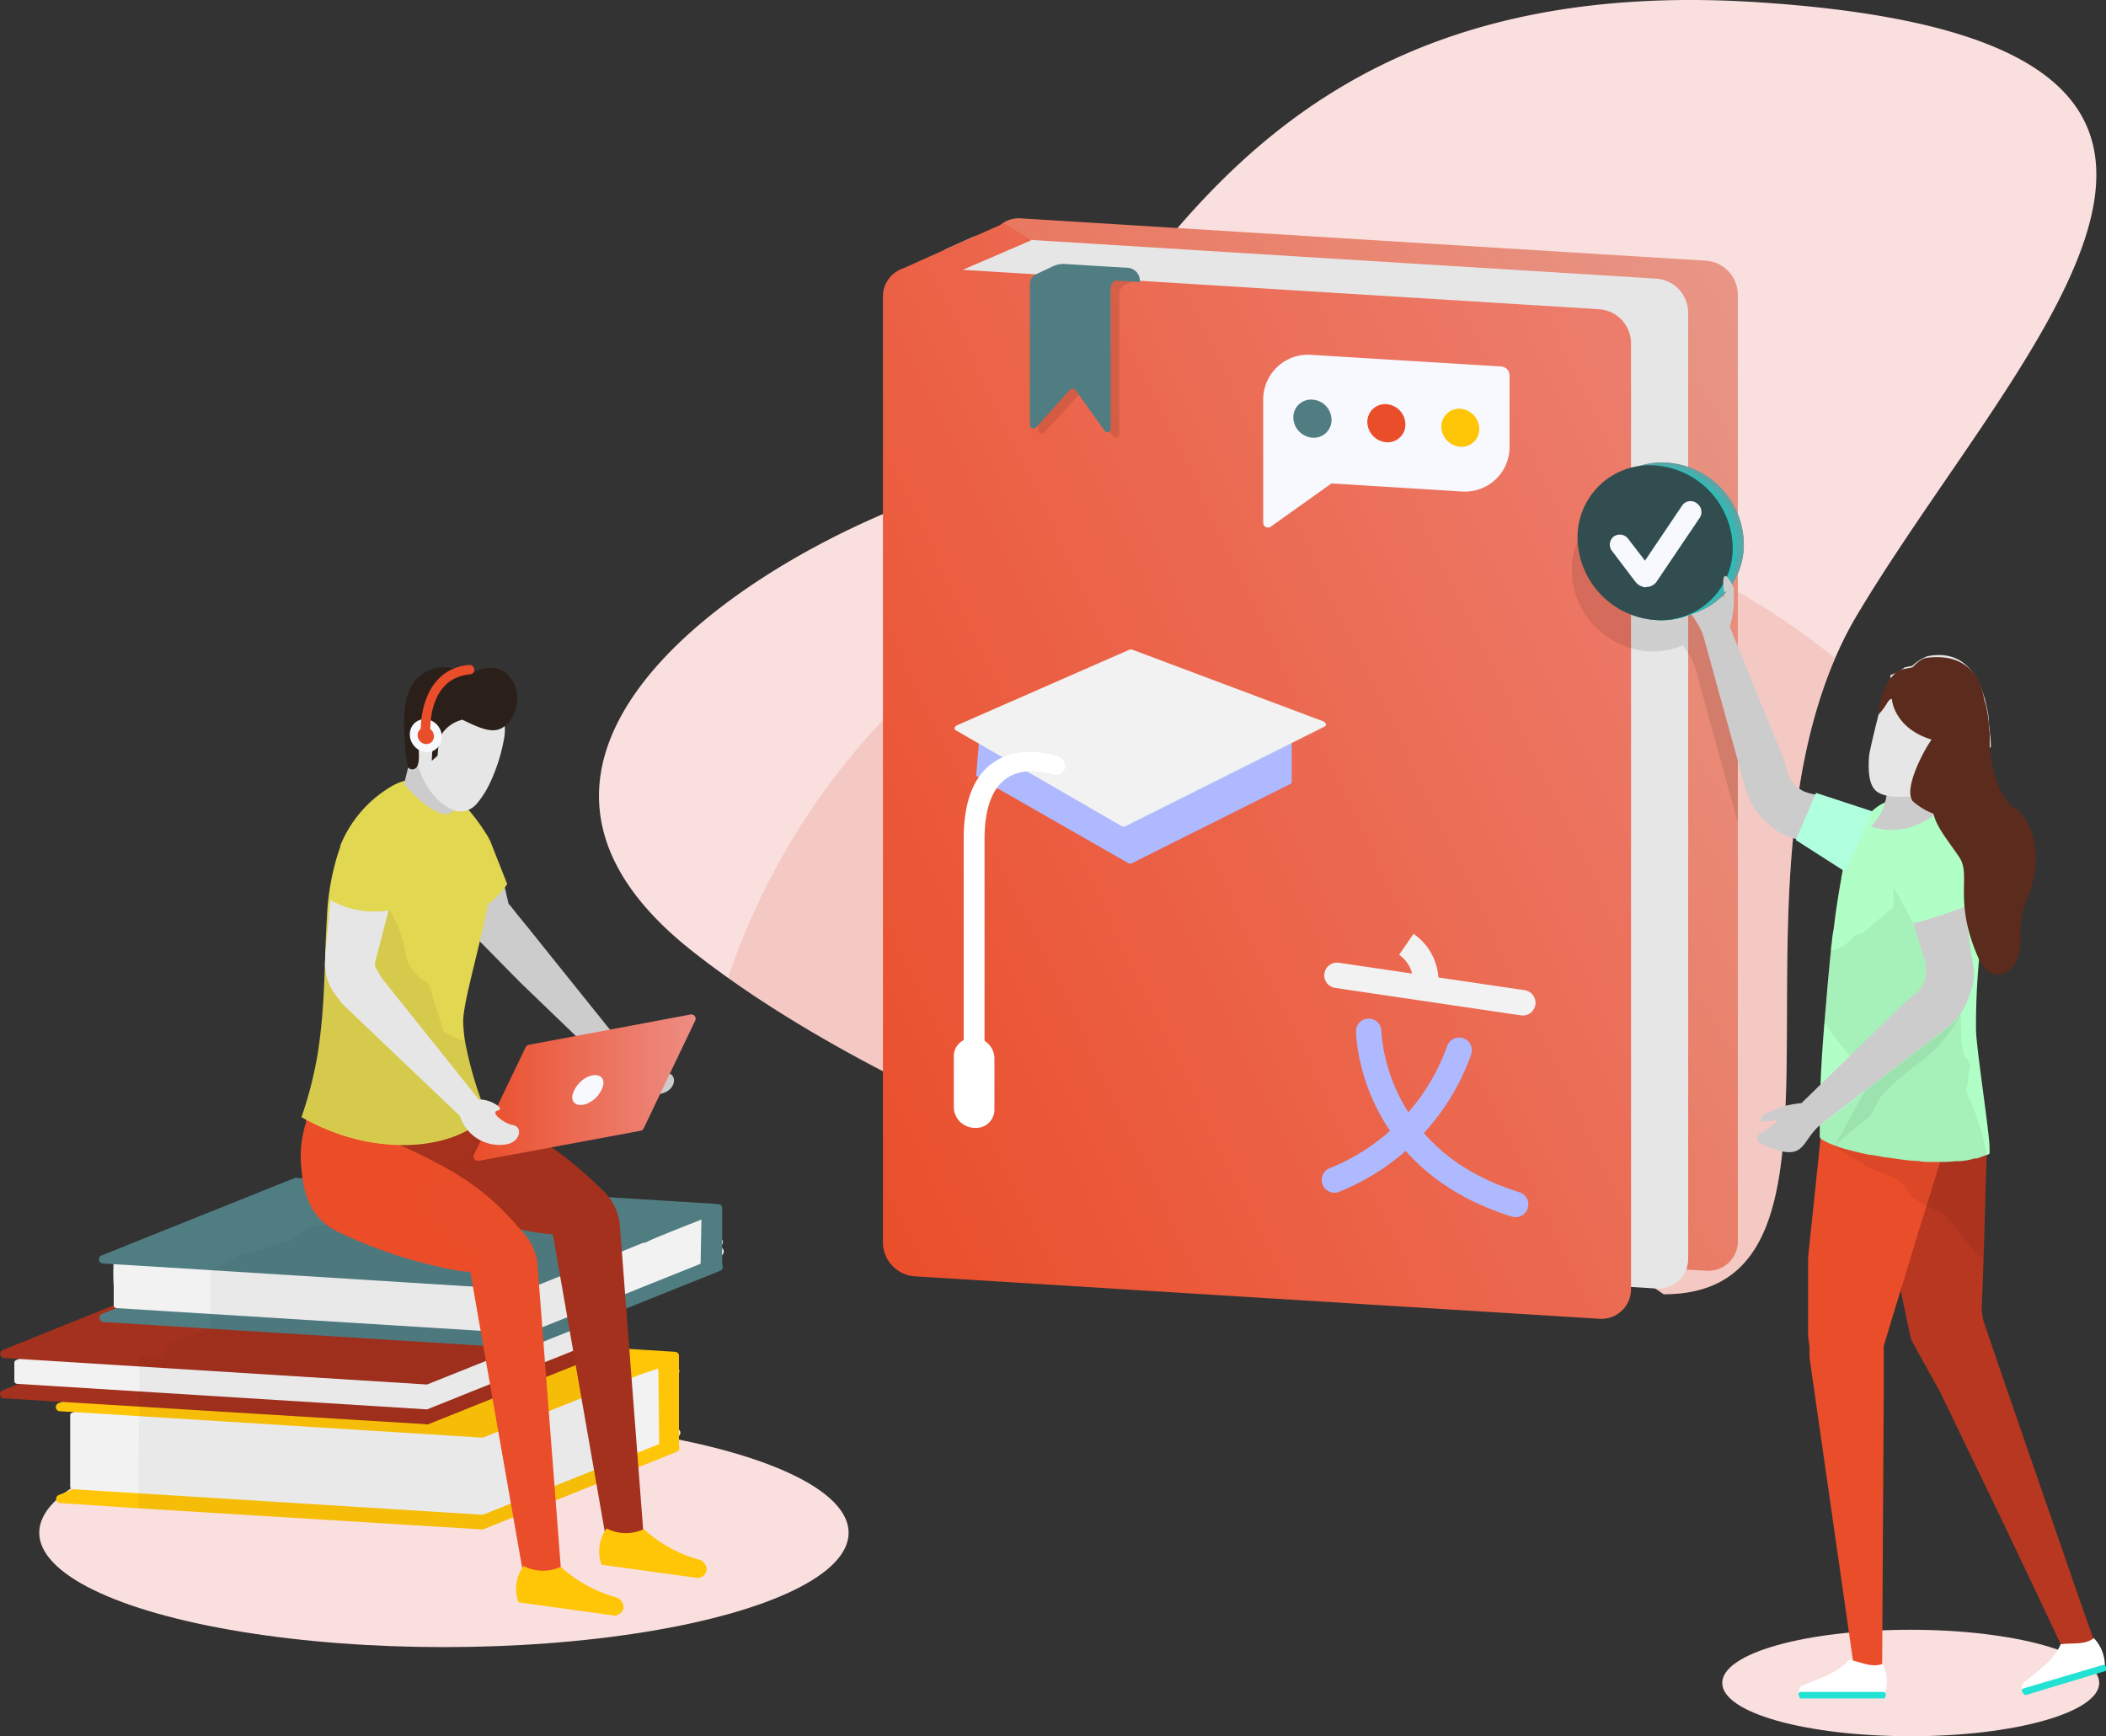 <svg height="682.249" width="827.461" xmlns="http://www.w3.org/2000/svg" xmlns:xlink="http://www.w3.org/1999/xlink"><rect width="100%" height="100%" fill="#333333" stroke="none"/><linearGradient id="b" gradientUnits="objectBoundingBox" x1="-.344" x2="1.221" y1="1.196" y2="-.094"><stop offset="0" stop-color="#ea4d29"/><stop offset="1" stop-color="#e8a195"/></linearGradient><linearGradient id="a" gradientUnits="objectBoundingBox" x1="-.057" x2="1.376" y1=".914" y2="-.1"><stop offset="0" stop-color="#ea4d29"/><stop offset="1" stop-color="#ed8d83"/></linearGradient><linearGradient id="c" gradientUnits="objectBoundingBox" x1="-357.93" x2="-356.956" y1="93.228" y2="93.228"><stop offset="0" stop-color="#6655da"/><stop offset="1" stop-color="#ad4aaa"/></linearGradient><linearGradient id="d" x1=".001" x2="1" xlink:href="#a" y1=".499" y2=".499"/><path d="M729.896 241.254a145.272 145.272 0 0 0-8.869 17.418c-44.21 103.277 15.681 249.895-67.345 249.895l-7.086-4.8-105.563-7.132S383.399 453.477 286.066 384.26a327.37 327.37 0 0 1-14.4-10.789c-95.323-75.435 18.697-152.287 93.716-178.666S458.56-14.081 690.441.869s104.054 132.582 39.455 240.385z" fill="#f9dfde"/><path d="m653.684 508.567-7.086-4.8-105.563-7.133S383.399 453.476 286.066 384.26a275.359 275.359 0 0 1 434.96-125.588c-44.209 103.369 15.68 249.895-67.342 249.895z" fill="#e8816c" opacity=".24"/><ellipse cx="174.423" cy="602.289" fill="#f9dfde" rx="159.007" ry="44.941"/><path d="M824.806 661.31c0 11.567-33.191 20.939-74.063 20.939s-74.063-9.144-74.063-20.939 33.191-20.893 74.063-20.893 74.063 9.326 74.063 20.893z" fill="#f9dfde"/><path d="M388.471 83.7v371.776a11.567 11.567 0 0 1-12.435 11.658l-7.909-.457-21.627-1.371-171.578-10.653-67.937-4.206a13.4 13.4 0 0 1-12.435-13.212V65.457a12.619 12.619 0 0 1 .823-4.572 11.338 11.338 0 0 1 11.612-7.269l269.05 16.641A13.441 13.441 0 0 1 388.471 83.7z" fill="url(#b)" transform="translate(294.335 32.198)"/><path d="M663.284 122.662v371.961a11.612 11.612 0 0 1-12.481 11.7l-269-16.916a13.716 13.716 0 0 1-12.481-13.075V104.421a11.247 11.247 0 0 1 1.825-6.309l11.612-5.212 268.044 16.6a13.4 13.4 0 0 1 12.481 13.162z" fill="#e6e6e6"/><path d="M379.291 101.044v371.732a11.612 11.612 0 0 1-12.435 11.7l-269.05-16.683a13.441 13.441 0 0 1-12.436-13.212V82.8a11.521 11.521 0 0 1 6.13-10.284l1.326-.686h.274l16.367-7.361 11.612-5.212L133.008 54l10.652 6.675-26.927 11.612 250.123 15.5a13.441 13.441 0 0 1 12.435 13.257z" fill="url(#a)" transform="translate(261.546 33.734)"/><path d="m445.073 110.593-2.88 1.28a4.115 4.115 0 0 0-2.423 3.886v54.862a1.372 1.372 0 0 1-2.515.686l-11.425-15.914a1.372 1.372 0 0 0-2.149 0l-13.35 14.63a1.417 1.417 0 0 1-2.377-1.052v-55.132a4.206 4.206 0 0 1 2.377-3.84l2.789-1.326z" opacity=".1"/><path d="M447.861 110.224v.6l-9.829-.6a3.977 3.977 0 0 0-1.692 3.337v54.863a1.28 1.28 0 0 1-2.423.686l-11.429-15.91a1.372 1.372 0 0 0-2.149 0l-13.35 14.858a1.417 1.417 0 0 1-2.332-1.234v-55.226a4.16 4.16 0 0 1 2.377-3.795l6.766-3.2a9.738 9.738 0 0 1 4.572-.869l24.733 1.509a5.075 5.075 0 0 1 4.756 4.981z" fill="#507d82"/><path d="M593.108 147.489v27.888a17.51 17.51 0 0 1-18.927 17.738l-51.021-3.155-23.956 17.053a1.874 1.874 0 0 1-2.88-1.6v-48.234a17.6 17.6 0 0 1 18.973-17.739l74.612 4.572a3.52 3.52 0 0 1 3.199 3.477z" fill="#f8f8ff"/><path d="M523.159 164.951a6.949 6.949 0 0 1-7.5 7.041 8.138 8.138 0 0 1-7.5-7.955 6.949 6.949 0 0 1 7.5-6.995 8 8 0 0 1 7.5 7.909z" fill="#507d82"/><path d="M552.19 166.78a6.949 6.949 0 0 1-7.5 6.995 8.092 8.092 0 0 1-7.45-7.955 6.949 6.949 0 0 1 7.5-6.995 8.046 8.046 0 0 1 7.452 7.955z" fill="#ea4d29"/><path d="M581.221 168.563a6.949 6.949 0 0 1-7.406 6.995 8.046 8.046 0 0 1-7.5-7.909 6.995 6.995 0 0 1 7.5-7.04 8.092 8.092 0 0 1 7.406 7.955z" fill="#ffc507"/><path d="m461.715 283.955.686 5.9-15.453-5.806a1.509 1.509 0 0 0-1.1 0l-35.111 15.361-11.7-10.515-14.264 1.006-1.234 14.95 7.772 4.572 52.027 29.762a1.417 1.417 0 0 0 1.417 0l62.402-31.228a.686.686 0 0 0 .366-.64v-15.591z" fill="#aeb9ff"/><path d="m440.502 324.506-65.1-37.626c-.731-.411-.32-1.463.686-1.92l67.571-29.625a1.783 1.783 0 0 1 1.372 0l74.657 28.025c1.326.457 1.737 1.646.732 2.149l-78.09 39.089a1.966 1.966 0 0 1-1.829-.091z" fill="#f2f2f2"/><path d="M418.374 302.014a3.612 3.612 0 0 1-4.572 2.332s-10.881-3.749-18.287 1.509c-5.806 3.977-8.686 12.07-8.686 24.048v79.092a8.229 8.229 0 0 1 3.886 6.9v20.07a7.178 7.178 0 0 1-7.772 7.223 8.275 8.275 0 0 1-8.184-8v-20.07a7.041 7.041 0 0 1 3.886-6.4v-79.09c0-14.63 3.932-24.733 11.749-30.082 10.881-7.361 24.733-2.469 25.373-2.286a4.115 4.115 0 0 1 2.606 4.755z" fill="#fff"/><path d="M676.588 258.765a37.44 37.44 0 0 0 1.6-9.875v-5.44a18.978 18.978 0 0 0-2.7-4.572 32 32 0 0 0 1.463-4.572c.229-1.052.457-2.1.594-3.2a17.978 17.978 0 0 0 0-2.24 8.092 8.092 0 0 0 0-1.051 10.325 10.325 0 0 0 0-1.189 32 32 0 0 0-10.285-22.129 36.263 36.263 0 0 0-3.932-3.063 27.109 27.109 0 0 0-2.968-1.828 30.311 30.311 0 0 0-12.8-3.657 24.869 24.869 0 0 0-6.675.411 27.431 27.431 0 0 0-20.116 14.355 28.117 28.117 0 0 0-3.246 13.35 32.551 32.551 0 0 0 23.362 30.722 29.579 29.579 0 0 0 6.675 1.139 29.031 29.031 0 0 0 13.715-2.423c.549 1.006 1.28 2.1 2.057 3.292a25.793 25.793 0 0 1 2.24 4.069l.457 1.28 14.857 54.182c.549 2.24 1.051 3.977 1.92 6.721V274.08zm-2.194-13.439a10.194 10.194 0 0 1-.411 2.057c-.411 0-.914-1.1-1.509-3.337a20.248 20.248 0 0 0 1.326-2.1 22.877 22.877 0 0 0 .594 3.383z" opacity=".1"/><path d="m822.886 644.948-11.612 4.572c-8-17.19-16.23-34.288-24.322-51.387l-24.733-51.25s-10.835-19.522-11.2-20.3-1.874-8.366-4.069-18.79c-1.829-9.144-4.206-20.253-6.583-31.18-.823-3.932-1.646-7.818-2.515-11.567-.411-1.829-.777-3.566-1.189-5.258a146.291 146.291 0 0 0-6.767-25.74s26.928-.594 39.775-.411h5.029c1.189 0 1.737 0 1.737.274l2.286 11.018 1.874 8.778-.366 10.652-.594 21.167v.869l-.274 7.178v1.051l-.366 10.287-.366 8.732a17.877 17.877 0 0 0 .5 4.343 1.7 1.7 0 0 0 .229 1.051 9.736 9.736 0 0 0 .411 1.28l1.143 3.383 4.572 13.441 18.564 53.807c6.306 17.97 12.436 36.257 18.836 54z" fill="#b73721"/><path d="M710.969 529.095a22.542 22.542 0 0 0 0 2.377v1.829l.457 3.337 1.92 13.4 15.361 107.071 10.789-.732.64-108.169v-19.296s2.652-8.824 6.355-20.893c2.332-7.635 5.075-16.6 7.772-25.648 1.6-4.938 3.109-9.875 4.572-14.63 4.846-15.818 9.144-29.58 10.424-33.877l.457-1.417-51.57-12.435-3.932 37.763-1.006 9.646-2.789 26.654v30.4a41.64 41.64 0 0 0 .549 4.618z" fill="#ea4d29"/><path d="M781.557 453.477a3.7 3.7 0 0 0-.96.457h-.416l-1.829.732-1.646.549h-.594a5.717 5.717 0 0 0-1.691.411 34.534 34.534 0 0 1-4.069.64h-1.737a51.991 51.991 0 0 1-6.08.32h-3.654a25.375 25.375 0 0 1-4.892-.32l-4.023-.274-3.932-.5-4.206-.64a16.955 16.955 0 0 1-3.657-.594h-.366l-2.424-.458h-.823c-1.006-.274-2.012-.411-2.926-.64-2.1-.457-4.023-1.006-5.76-1.417a42.457 42.457 0 0 1-4.983-1.646 20.619 20.619 0 0 1-5.212-2.469 1.508 1.508 0 0 1-.686-.823.686.686 0 0 1 0-.274.912.912 0 0 0 0-.32 2.2 2.2 0 0 1 0-.823V442.5c0-3.7 0-9.144.274-15.773.274-7.5.869-16.458 1.646-25.831s1.509-18.287 2.469-27.431c0-1.28.32-2.56.411-3.886a40.937 40.937 0 0 1 .686-4.572c.869-7.5 1.966-14.264 2.972-19.75a.912.912 0 0 0 0-.32c.229-1.143.457-2.149.594-3.155a63.174 63.174 0 0 1 1.92-6.858 10.328 10.328 0 0 1 .869-1.874 9.964 9.964 0 0 1 .64-1.143 56.958 56.958 0 0 1 4.572-9.144 19.111 19.111 0 0 1 3.383-3.932 23.642 23.642 0 0 1 2.332-1.92 20.716 20.716 0 0 1 3.475-1.874 19.527 19.527 0 0 1 3.7-1.326 35.072 35.072 0 0 1 6.035-1.234h1.326a3.566 3.566 0 0 1 2.332.5 7.5 7.5 0 0 1 1.326.731 4.8 4.8 0 0 1 1.189.594 30.228 30.228 0 0 1 3.155 1.874c.869.549 1.646 1.143 2.423 1.737 17.556 13.258 16.641 35.98 14.9 58.885a272.6 272.6 0 0 0-1.235 27.431c0 6.812 4.572 35.8 5.3 45.718.054 2.113.096 3.53-.128 3.53z" fill="#b0ffc6"/><path d="M759.064 382.798c0 1.692-5.806 11.018-12.252 19.659a78.174 78.174 0 0 1-13.715 15.681c-1.463.686-3.657-.732-6.035-3.109a88.37 88.37 0 0 1-10.515-14.035q1.029-13.715 2.469-27.431a13.714 13.714 0 0 0 7.31-3.429c2.926-3.52 5.486-3.383 5.486-3.383l12.161-10.378v-7.818l7.772 14.264v.457a185.359 185.359 0 0 1 7.319 19.522z" opacity=".06"/><path d="M699.721 327.478a42.245 42.245 0 0 1-8.183-6.949 27.433 27.433 0 0 1-5.166-9.144c-1.1-3.337-1.646-5.258-2.286-7.818l-14.9-53.9-.457-1.234c-3.612-8.458-10.652-9.921 1.234-21.716 1.92-2.377 4.572-2.377 4.8-.229 1.051 6.035 1.92 8.092 2.606 8.412a12.489 12.489 0 0 1 .366-2.1l3.52-1.829v5.395a37.905 37.905 0 0 1-1.6 9.921l21.259 52.164 1.966 6.675a10.787 10.787 0 0 0 2.332 3.337 14.538 14.538 0 0 0 3.383 2.423 17.694 17.694 0 0 0 4.572 1.28l15.544 6.126c-.366 2.1-.732 0-.823 2.24a15.445 15.445 0 0 1-.274 3.566 2.744 2.744 0 0 0 0 1.737c0 5.075-.366 9.144-.366 9.144h-.869l-17.331-4.579a35.2 35.2 0 0 1-9.326-2.926z" fill="#ccc"/><path d="M726.65 335.296h-.366c.274-2.56.869-8.595 1.554-14.355-.457 7.223-.823 14.264-.823 14.264a.731.731 0 0 0-.365.091z" fill="#ccc"/><path d="M739.725 653.814a15.772 15.772 0 0 1 .732 12.207h-32.323c-1.554 0-1.691-2.56-.411-3.475 7.818-3.292 14.95-5.578 18.79-10.424 5.349 1.234 8.869 3.2 13.212 1.692z" fill="#fff"/><path d="m706.763 666.294.549 1.1h33.191l.411-1.143a1.052 1.052 0 0 0-.96-1.417h-32.277a1.006 1.006 0 0 0-.914 1.463z" fill="#24e2d3"/><path d="M822.703 643.71a15.818 15.818 0 0 1 4.3 11.475l-30.86 9.6c-1.509.457-2.377-1.966-1.417-3.2 6.492-5.44 12.664-9.692 14.9-15.5 5.442-.592 9.374.322 13.077-2.375z" fill="#fff"/><path d="m794.815 665.243.869.914 31.774-9.6v-1.189a1.051 1.051 0 0 0-1.326-1.1l-30.951 9.144a1.006 1.006 0 0 0-.366 1.829z" fill="#24e2d3"/><path d="m780.597 453.98-.366 10.652-.594 21.167v.869l-.274 7.178a4.572 4.572 0 0 1-2.926-1.6c-5.3-5.3-9.738-12.481-12.618-14.9s-11.429-3.932-14.447-9.6c-2.7-4.938-7.726-5.806-12.664-7.818l-1.783-.823a138.937 138.937 0 0 1-13.99-8.824l25.92-47.825 23.27-4.069c1.1 1.1-.823 13.715 2.377 17.373s.731 4.023.731 8.549-1.829 2.606.914 8.229c0 .457.411.869.594 1.372 1.463 3.475 2.743 7.909 4.023 11.292z" opacity=".06"/><path d="M775.522 384.9a42.934 42.934 0 0 1-3.337 10.2 22.26 22.26 0 0 1-2.1 3.429 30.354 30.354 0 0 1-4.3 4.572c-2.743 2.286-4.3 3.429-6.4 4.983l-44.392 34.106-.96.869a31.738 31.738 0 0 0-3.2 3.886c-3.475 4.938-5.12 8.458-17.419 3.155-2.926-.914-3.886-3.383-1.966-4.572 5.166-3.2 6.766-4.8 6.812-5.578a17.516 17.516 0 0 0-2.057.457c-4.572.777-5.577 0-3.017-2.56 1.326-.686 3.2-1.326 4.938-2.149a15 15 0 0 1 4.252-1.372 53.8 53.8 0 0 1 5.44-.869l40.415-39.317 5.395-4.572a10.467 10.467 0 0 0 2.24-3.292 16.047 16.047 0 0 0 .914-4.069 20.8 20.8 0 0 0-.457-4.572l-4.572-14.9a45.348 45.348 0 0 0 6.766-1.829c1.143-.274 2.286-.777 3.429-1.143h.229a2.972 2.972 0 0 0 1.463-.411l1.737-.64 1.6-.594 5.166-1.829v1.189l2.423 17.739a36.3 36.3 0 0 1 .958 9.683z" fill="#ccc"/><path d="M772.687 356.83v.64l-13.715 3.932z" fill="#ccc"/><path d="m735.565 318.792-22.036-7.223-7.955 18.516 19.48 12.481z" fill="#b0ffdf"/><path d="M770.402 398.616a56.963 56.963 0 0 1-15.772 18.653 89.653 89.653 0 0 0-16.093 14.173l-3.566 6.995-7.589 5.943-6.4 5.76c-3.52-1.189-5.715-2.423-5.943-3.337a.411.411 0 0 1 0-.229.6.6 0 0 0 0-.274 4.573 4.573 0 0 1 0-.914v-2.835l.411-.411 44.392-34.106c2.1-1.554 3.657-2.7 6.4-4.983a30.358 30.358 0 0 0 4.3-4.572 1.381 1.381 0 0 1-.14.137z" opacity=".06"/><path d="M735.108 324.598a4.848 4.848 0 0 0 1.234.594 29.082 29.082 0 0 0 4.16.823 25.054 25.054 0 0 0 11.155-1.326 36.162 36.162 0 0 0 10.058-5.578l.96-.777a8.641 8.641 0 0 1-.64-6.949 4.577 4.577 0 0 1 .32-.914 14.859 14.859 0 0 1 2.88-4.252s-2.377-1.234-5.578-2.743a3.475 3.475 0 0 1-.732-.274c-7.543-3.337-19.064-7.452-17.784-.457a28.438 28.438 0 0 1 0 10.378 25.7 25.7 0 0 1-2.24 6.675s-.366.549-.732 1.052-.457.686-.732 1.052a9.553 9.553 0 0 1-2.332 2.7z" fill="#ccc"/><path d="M782.197 293.465c-3.292 4.023-8.183 8.321-14.538 14.63-1.509.777-3.2 1.417-5.12 2.194l-1.234.366q-2.926.96-6.035 1.646a50.35 50.35 0 0 1-4.343.731 23.365 23.365 0 0 1-2.515 0 25.054 25.054 0 0 1-6.995-.366 10.838 10.838 0 0 1-2.972-1.006c-4.023-1.829-4.572-7.863-4.069-14.813.731-4.115 2.469-11.109 3.886-16.687 1.189-4.572 2.194-8.138 2.423-8.5s.549-1.417.869-2.057a13.707 13.707 0 0 0 .686-1.417 3.4 3.4 0 0 1 .549-1.326v-1.649l1.006-.32a21.623 21.623 0 0 0 4.572-2.652l2.972-.594a18.288 18.288 0 0 1 5.989-3.795c13.167-2.606 19.339 6.218 22.219 15.773a32.452 32.452 0 0 1 .914 3.475 60.665 60.665 0 0 1 1.006 5.852 5.612 5.612 0 0 0 0 .869c0 1.554.32 2.972.366 4.206a38.405 38.405 0 0 1 .364 5.44z" fill="#e6e6e6"/><path d="M798.473 347.503c-3.063 9.784-5.12 11.018-4.572 22.265s-10.789 19.659-16.6 6.629c-10.058-22.859-2.515-32.323-7.589-39.729s-8.824-11.7-10.012-16.916a26.424 26.424 0 0 1-8.275-5.029 9.143 9.143 0 0 1-.64-1.554c-1.463-5.44 4.572-17.464 8.138-22.539-14.9-4.572-15.59-15.91-15.59-15.91s-.5-.594-1.829 1.463a26.415 26.415 0 0 1-3.383 4.572 28.026 28.026 0 0 1 4.572-14.081 13.019 13.019 0 0 1 1.051-1.189 7.589 7.589 0 0 1 4.572-2.652l2.972-.594c.411 0 2.743-3.429 5.989-3.795 13.258-1.554 20.207 5.075 22.219 15.773.229 1.189.686 2.332.914 3.475.411 2.012.731 4.023 1.006 5.852a5.625 5.625 0 0 0 0 .869c0 1.554.274 2.972.366 4.206v5.166s1.417 18.287 9.738 23.682 9.97 20.298 6.953 30.036z" fill="#5b2b1d"/><path d="M685.184 213.779a27.934 27.934 0 0 1-30.083 28.162 32.414 32.414 0 0 1-30.037-32 27.888 27.888 0 0 1 30.037-28.162 32.46 32.46 0 0 1 30.083 32z" fill="#66a0a3"/><path d="M685.092 213.823a27.842 27.842 0 0 1-30.037 28.117 32.368 32.368 0 0 1-30.082-32 27.888 27.888 0 0 1 30.082-28.117 32.323 32.323 0 0 1 30.037 32z" fill="#65a0a3"/><ellipse cx="29.122" cy="30.951" fill="#64a1a4" rx="29.122" ry="30.951" transform="rotate(-45 560.745 -633.964)"/><ellipse cx="29.122" cy="30.951" fill="#63a1a4" rx="29.122" ry="30.951" transform="rotate(-45 560.689 -633.877)"/><ellipse cx="29.122" cy="30.951" fill="#62a2a4" rx="29.122" ry="30.951" transform="rotate(-45 560.744 -633.79)"/><ellipse cx="29.122" cy="30.951" fill="#61a2a5" rx="29.122" ry="30.951" transform="rotate(-45 560.712 -633.647)"/><ellipse cx="29.122" cy="30.951" fill="#60a3a5" rx="29.122" ry="30.951" transform="rotate(-45 560.712 -633.582)"/><ellipse cx="29.122" cy="30.951" fill="#5fa3a5" rx="29.122" ry="30.951" transform="rotate(-45 560.703 -633.494)"/><ellipse cx="29.122" cy="30.951" fill="#5ea4a6" rx="29.122" ry="30.951" transform="rotate(-45 560.703 -633.43)"/><ellipse cx="29.122" cy="30.951" fill="#5da4a6" rx="29.122" ry="30.951" transform="rotate(-45 560.726 -633.31)"/><ellipse cx="29.122" cy="30.951" fill="#5ca5a6" rx="29.122" ry="30.951" transform="rotate(-45 560.67 -633.223)"/><ellipse cx="29.122" cy="30.951" fill="#5ba5a7" rx="29.122" ry="30.951" transform="rotate(-45 560.725 -633.135)"/><ellipse cx="29.122" cy="30.951" fill="#5aa6a7" rx="29.122" ry="30.951" transform="rotate(-45 560.715 -633.047)"/><ellipse cx="29.122" cy="30.951" fill="#59a6a7" rx="29.122" ry="30.951" transform="rotate(-45 560.716 -632.983)"/><ellipse cx="29.122" cy="30.951" fill="#58a7a8" rx="29.122" ry="30.951" transform="rotate(-45 560.683 -632.84)"/><ellipse cx="29.122" cy="30.951" fill="#57a7a8" rx="29.122" ry="30.951" transform="rotate(-45 560.684 -632.776)"/><ellipse cx="29.122" cy="30.951" fill="#56a8a8" rx="29.122" ry="30.951" transform="rotate(-45 560.651 -632.633)"/><ellipse cx="29.122" cy="30.951" fill="#55a8a9" rx="29.122" ry="30.951" transform="rotate(-45 560.651 -632.568)"/><ellipse cx="29.122" cy="30.951" fill="#54a9a9" rx="29.122" ry="30.951" transform="rotate(-45 560.674 -632.513)"/><ellipse cx="29.122" cy="30.951" fill="#53a9aa" rx="29.122" ry="30.951" transform="rotate(-45 560.697 -632.393)"/><ellipse cx="29.122" cy="30.951" fill="#52aaaa" rx="29.122" ry="30.951" transform="rotate(-45 560.697 -632.328)"/><ellipse cx="29.122" cy="30.951" fill="#51aaaa" rx="29.122" ry="30.951" transform="rotate(-45 560.664 -632.186)"/><ellipse cx="29.122" cy="30.951" fill="#50abab" rx="29.122" ry="30.951" transform="rotate(-45 560.664 -632.12)"/><ellipse cx="29.122" cy="30.951" fill="#4fabab" rx="29.122" ry="30.951" transform="rotate(-45 560.655 -632.034)"/><ellipse cx="29.122" cy="30.951" fill="#4eabab" rx="29.122" ry="30.951" transform="rotate(-45 560.655 -631.97)"/><ellipse cx="29.122" cy="30.951" fill="#4dacac" rx="29.122" ry="30.951" transform="rotate(-45 560.6 -631.881)"/><ellipse cx="29.122" cy="30.951" fill="#4cacac" rx="29.122" ry="30.951" transform="rotate(-45 560.678 -631.739)"/><ellipse cx="29.122" cy="30.951" fill="#4badac" rx="29.122" ry="30.951" transform="rotate(-45 560.623 -631.651)"/><ellipse cx="29.122" cy="30.951" fill="#4aadad" rx="29.122" ry="30.951" transform="rotate(-45 560.669 -631.587)"/><ellipse cx="29.122" cy="30.951" fill="#49aead" rx="29.122" ry="30.951" transform="rotate(-45 560.669 -631.522)"/><ellipse cx="29.122" cy="30.951" fill="#48aead" rx="29.122" ry="30.951" transform="rotate(-45 560.637 -631.38)"/><ellipse cx="29.122" cy="30.951" fill="#47afae" rx="29.122" ry="30.951" transform="rotate(-45 560.637 -631.315)"/><ellipse cx="29.122" cy="30.951" fill="#46afae" rx="29.122" ry="30.951" transform="rotate(-45 560.58 -631.227)"/><ellipse cx="29.122" cy="30.951" fill="#45b0ae" rx="29.122" ry="30.951" transform="rotate(-45 560.659 -631.085)"/><ellipse cx="29.122" cy="30.951" fill="#45b0af" rx="29.122" ry="30.951" transform="rotate(-45 560.627 -631.053)"/><ellipse cx="29.122" cy="30.951" fill="#44b1af" rx="29.122" ry="30.951" transform="rotate(-45 560.65 -630.933)"/><ellipse cx="29.122" cy="30.951" fill="#43b1af" rx="29.122" ry="30.951" transform="rotate(-45 560.595 -630.845)"/><ellipse cx="29.122" cy="30.951" fill="#42b2b0" rx="29.122" ry="30.951" transform="rotate(-45 560.618 -630.726)"/><ellipse cx="29.122" cy="30.951" fill="#41b2b0" rx="29.122" ry="30.951" transform="rotate(-45 560.617 -630.66)"/><ellipse cx="29.122" cy="30.951" fill="#40b3b0" rx="29.122" ry="30.951" transform="rotate(-45 560.608 -630.573)"/><ellipse cx="29.122" cy="30.951" fill="#3fb3b1" rx="29.122" ry="30.951" transform="rotate(-45 560.664 -630.486)"/><ellipse cx="29.122" cy="30.951" fill="#3eb4b1" rx="29.122" ry="30.951" transform="rotate(-45 560.608 -630.399)"/><ellipse cx="29.122" cy="30.951" fill="#3db4b1" rx="29.122" ry="30.951" transform="rotate(-45 560.631 -630.277)"/><ellipse cx="29.122" cy="30.951" fill="#3cb5b2" rx="29.122" ry="30.951" transform="rotate(-45 560.575 -630.19)"/><ellipse cx="29.122" cy="30.951" fill="#3bb5b2" rx="29.122" ry="30.951" transform="rotate(-45 560.598 -630.072)"/><ellipse cx="29.122" cy="30.951" fill="#3ab5b2" rx="29.122" ry="30.951" transform="rotate(-45 560.566 -630.038)"/><ellipse cx="29.122" cy="30.951" fill="#39b6b3" rx="29.122" ry="30.951" transform="rotate(-45 560.589 -629.919)"/><ellipse cx="29.122" cy="30.951" fill="#38b6b3" rx="29.122" ry="30.951" transform="rotate(-45 560.644 -629.83)"/><ellipse cx="29.122" cy="30.951" fill="#37b7b3" rx="29.122" ry="30.951" transform="rotate(-45 560.59 -629.743)"/><ellipse cx="29.122" cy="30.951" fill="#36b7b4" rx="29.122" ry="30.951" transform="rotate(-45 560.612 -629.623)"/><ellipse cx="29.122" cy="30.951" fill="#35b8b4" rx="29.122" ry="30.951" transform="rotate(-45 560.579 -629.592)"/><ellipse cx="29.122" cy="30.951" fill="#34b8b5" rx="29.122" ry="30.951" transform="rotate(-45 560.603 -629.472)"/><ellipse cx="29.122" cy="30.951" fill="#33b9b5" rx="29.122" ry="30.951" transform="rotate(-45 560.547 -629.384)"/><ellipse cx="29.122" cy="30.951" fill="#32b9b5" rx="29.122" ry="30.951" transform="rotate(-45 560.57 -629.264)"/><ellipse cx="29.122" cy="30.951" fill="#31bab6" rx="29.122" ry="30.951" transform="rotate(-45 560.57 -629.154)"/><ellipse cx="29.122" cy="30.951" fill="#30bab6" rx="29.122" ry="30.951" transform="rotate(-45 560.593 -629.145)"/><ellipse cx="29.122" cy="30.951" fill="#2fbbb6" rx="29.122" ry="30.951" transform="rotate(-45 560.561 -629.002)"/><ellipse cx="29.122" cy="30.951" fill="#2ebbb7" rx="29.122" ry="30.951" transform="rotate(-45 560.561 -628.937)"/><ellipse cx="29.122" cy="30.951" fill="#2dbcb7" rx="29.122" ry="30.951" transform="rotate(-45 560.584 -628.818)"/><ellipse cx="29.122" cy="30.951" fill="#2cbcb7" rx="29.122" ry="30.951" transform="rotate(-45 560.529 -628.73)"/><ellipse cx="29.122" cy="30.951" fill="#2bbdb8" rx="29.122" ry="30.951" transform="rotate(-45 560.551 -628.61)"/><ellipse cx="29.122" cy="30.951" fill="#2abdb8" rx="29.122" ry="30.951" transform="rotate(-45 560.574 -628.556)"/><ellipse cx="29.122" cy="30.951" fill="#29beb8" rx="29.122" ry="30.951" transform="rotate(-45 560.574 -628.49)"/><ellipse cx="29.122" cy="30.951" fill="#28beb9" rx="29.122" ry="30.951" transform="rotate(-45 560.542 -628.348)"/><path d="M680.977 215.424a27.842 27.842 0 0 1-30.037 28.117 32.368 32.368 0 0 1-30.083-32 27.888 27.888 0 0 1 30.082-27.8 32.323 32.323 0 0 1 30.037 31.683z" fill="#27bfb9"/><path d="M680.933 215.424a27.934 27.934 0 0 1-30.082 28.162 32.414 32.414 0 0 1-30.037-32 27.888 27.888 0 0 1 30.037-27.842 32.46 32.46 0 0 1 30.082 31.68z" fill="#26bfb9"/><path d="M680.84 215.474a27.842 27.842 0 0 1-30.037 28.117 32.368 32.368 0 0 1-30.082-32 27.888 27.888 0 0 1 30.082-27.842 32.323 32.323 0 0 1 30.037 31.725z" fill="#25c0ba"/><path d="M680.794 215.47a27.888 27.888 0 0 1-30.082 28.162 32.414 32.414 0 0 1-30.037-32 27.888 27.888 0 0 1 30.037-27.888 32.414 32.414 0 0 1 30.082 31.728z" fill="#24c0ba"/><path d="M680.795 215.067a28.286 28.286 0 0 1-30.512 28.564 32.876 32.876 0 0 1-30.465-32.459 28.286 28.286 0 0 1 30.465-28.286 32.877 32.877 0 0 1 30.512 32.181z" fill="#314d4f"/><path d="M646.598 230.785a5.715 5.715 0 0 1-4.023-2.149l-9.144-12.07a4.023 4.023 0 0 1 .594-5.715 4.115 4.115 0 0 1 5.76.96l6.538 8.5 14.63-21.716a3.977 3.977 0 0 1 5.669-.869 4.16 4.16 0 0 1 1.234 5.715l-16.961 25.1a4.8 4.8 0 0 1-4.023 2.1z" fill="#f8f8ff"/><path d="M681.252 231.104s-2.743-5.989-3.749-4.572 0 6.263 0 6.263z" fill="#ccc"/><path d="M266.911 568.961a1.509 1.509 0 0 1-1.006 1.509l-26.517 10.652-49.6 19.842a1.372 1.372 0 0 1-.731 0l-134.598-8.275-30.905-2.057a1.646 1.646 0 0 1-.5-3.155l5.715-2.332L54.6 574.767l11.384-4.572 28.204-11.383 4.572-1.874a1.875 1.875 0 0 1 .731 0l94.91 5.943 42.289 2.606h.5l21.67 1.372h.96l5.258.366a1.6 1.6 0 0 1 1.829 1.737z" fill="#ffc507"/><path d="m265.904 564.663-76.12 30.535h-.64L28.628 585.19a1.1 1.1 0 0 1-1.052-1.1v-27.93a1.006 1.006 0 0 1 .731-1.006l9.149-3.656 151.829 9.509h.731l61.582-24.688 13.715.823a1.646 1.646 0 0 1 .5 3.2l-1.829 20.527-1.554.5h2.88a1.673 1.673 0 1 1 .594 3.292z" fill="#f2f2f2"/><path d="M265.401 531.198 99.674 520.911a1.234 1.234 0 0 0-.686 0L23.05 551.359a1.646 1.646 0 0 0 .5 3.2l13.715.823 151.829 9.509h.731l61.582-24.733 7.269-2.423.32 29.854 7.772 1.463v-35.889a1.646 1.646 0 0 0-1.371-1.966z" fill="#ffc507"/><path d="M167.291 559.635 1.612 549.485a1.646 1.646 0 0 1-.5-3.2l75.932-30.494h.731l165.637 10.332a1.692 1.692 0 0 1 .549 3.2l-75.983 30.448a1.831 1.831 0 0 1-.686-.137z" fill="#a3311d"/><path d="M243.412 519.996h-.549l1.1-.457a1.646 1.646 0 0 0-.549-3.154l-13.715-.869-61.677 24.825h-.731l-151.83-9.509-9.143 3.614a1.143 1.143 0 0 0-.686 1.051v7.132a1.143 1.143 0 0 0 1.052 1.143L167.2 553.784h.686l75.937-30.448a1.681 1.681 0 0 0-.412-3.337z" fill="#f2f2f2"/><path d="m229.605 519.174-61.582 24.688a2.056 2.056 0 0 1-.731 0l-151.83-9.51 61.582-24.733h.686z" fill="#aeb9ff"/><path d="M243.411 510.213 77.729 499.881a1.234 1.234 0 0 0-.686 0L1.106 530.466a1.646 1.646 0 0 0 .5 3.155l13.715.869 151.829 9.509a2.054 2.054 0 0 0 .731 0l61.582-24.688 7.269-2.926.32 9.647 7.772 1.874v-15.635a1.646 1.646 0 0 0-1.417-2.057z" fill="#a3311d"/><path d="M206.242 529.826 40.606 519.494a1.692 1.692 0 0 1-.549-3.2l75.983-30.448a1.83 1.83 0 0 1 .686 0l165.682 10.332a1.646 1.646 0 0 1 .5 3.2l-75.937 30.448a1.874 1.874 0 0 1-.729 0z" fill="#507d82"/><path d="M282.408 490.051h-.549l1.052-.411a1.646 1.646 0 0 0-.5-3.2l-6.583-8.824-22.4 10.652-136.793-8.412h-.731l-42.838 17.19-13.485-1.371-14.9-.594a79.961 79.961 0 0 0 0 10.469v7.361a1.143 1.143 0 0 0 1.006 1.1l160.516 10.012h.686l75.938-30.448a1.772 1.772 0 0 0-.411-3.52z" fill="#f2f2f2"/><path d="M282.409 473.136 116.635 462.85a1.416 1.416 0 0 0-.731 0l-75.938 30.448a1.646 1.646 0 0 0 .5 3.2l13.715.823 151.829 9.509h.732l61.582-24.733 7.269-2.88-.32 17.693 8.458.594v-22.4a1.692 1.692 0 0 0-1.326-1.966z" fill="#507d82"/><path d="m239.388 581.121-49.6 19.842a1.373 1.373 0 0 1-.731 0l-134.598-8.271v-17.83l.274-18.287v-24.463l5.9 1.554 3.566 1.006.229-.731 1.554-5.669 16.687-6.218v-22.862l12.755-6.538 10.235-2.603s9.144-2.194 10.378-4.069c3.337-5.12 20.253-5.441 21.35-5.715l30.494-14.127 17.236-.869 4.983 2.24 33.831 15.27.594 3.977.96 5.9.869 6.538 1.6 10.241.914 5.76v.686l.5 3.429.229 1.417.731 4.572.5 3.292v.686l.777 4.572 1.509 9.692.594 3.612 2.88 18.287 1.6 10.1z" opacity=".04"/><path d="M148.272 443.239a24.416 24.416 0 0 0 0 3.155 16 16 0 0 0 .549 2.88 30.311 30.311 0 0 0 15.636 19.613l1.6.777a206.277 206.277 0 0 0 38.083 13.35 84.848 84.848 0 0 0 13.075 2.012l20.897 119.64 14.813-.64-9.468-123.667a22.082 22.082 0 0 0-7.223-13.167 151.327 151.327 0 0 0-37.809-27.431 167.95 167.95 0 0 0-8.092-4.16c-10.149-5.029-20.985-9.646-32-14.173-8.321 9.693-10.153 16.002-10.061 21.811z" fill="#a3311d"/><path d="m274.454 620.118-38.083-5.256a15.27 15.27 0 0 1 1.97-14.264 16.641 16.641 0 0 0 14.63.274 52.986 52.986 0 0 0 22.448 12.207c3.652 2.56 2.422 6.126-.965 7.039z" fill="#ffc507"/><path d="M118.464 459.558c.96 11.475 4.572 20.162 15.178 24.871a183.562 183.562 0 0 0 45.718 14.767c1.829.274 3.657.5 5.44.594l3.612 20.665 17.327 98.934 14.813-.686-9.509-123.438a22.859 22.859 0 0 0-6.675-12.161 7.909 7.909 0 0 0-.777-.96 98.386 98.386 0 0 0-28.3-23.133c-2.149-1.234-4.572-2.423-6.721-3.612a207.381 207.381 0 0 0-11.567-5.486 180.283 180.283 0 0 0-8.458-3.429 260.666 260.666 0 0 0-27.431-9.144c-.32 1.006-.549 2.012-.823 2.926s0 .457 0 .686a43.614 43.614 0 0 0-1.829 18.607z" fill="#ea4d29"/><path d="m241.812 634.886-38.083-5.258a15.316 15.316 0 0 1 1.966-14.264 16.778 16.778 0 0 0 14.63.32 53.992 53.992 0 0 0 22.447 12.207c3.657 2.514 2.423 6.08-.96 6.995z" fill="#ffc507"/><path d="m179.36 331.776.823 14.173.457 6.949v2.057a15.864 15.864 0 0 0 .5 3.475 18.287 18.287 0 0 0 2.743 6.355 20.71 20.71 0 0 0 2.057 2.606l1.234 1.28 2.606 2.515 4.983 5.075 9.921 10.058 36.574 35.2 1.783 1.692 8.599-3.291-4.572-6.08-30.585-38.083-8.824-11.018-4.572-5.578-2.147-2.743-1.144-1.372-2.1-9.144-1.1-3.155-4.256-12.571-5.9.64z" fill="#ccc"/><path d="M240.851 420.835a16.321 16.321 0 0 0 19.293 8.824c5.669-1.509 6.126-7.909 1.692-8-2.972 0-9.921-3.566-6.446-4.846s-4.892-4.3-7.863-3.2-6.676 7.222-6.676 7.222z" fill="#ccc"/><path d="M45.74 95.46 51 99.072a33.141 33.141 0 0 0-5.26-3.612z" fill="url(#c)" transform="translate(119.996 181.82)"/><path d="M118.464 438.985a81.57 81.57 0 0 0 11.2 5.349c24 9.6 49.421 6.172 60.119-4.8a9.376 9.376 0 0 0 1.463-1.554 7.452 7.452 0 0 0-.366-1.006 145.426 145.426 0 0 1-8.184-27.842 60.3 60.3 0 0 1-.686-6.812c-.823-11.567 17.419-60.988 9.784-73.423-9.144-15.133-23.682-29.077-38.769-19.43a47.822 47.822 0 0 0-19.339 22.859v.5l-.914 2.606a98.338 98.338 0 0 0-4.3 24.688c-1.1 16-.5 34.151-3.657 53.947a152.793 152.793 0 0 1-6.351 24.918z" fill="#e2d750"/><path d="M118.464 459.557c.96 11.475 4.572 20.162 15.178 24.871a183.562 183.562 0 0 0 45.718 14.767c1.829.274 3.657.5 5.44.594l3.612 20.665c.457-6.218-.229-25.556-.229-25.556s-22.033-17.374-20.618-18.517-1.006-4.572-2.88-7.5c-.823-1.189 7.5-2.1 6.995-2.332-1.6-.64 2.24-7.361 3.612-7.635 7.452-1.372 12.3-10.744 15.59-12.435a47.548 47.548 0 0 0 7.543-6.721 167.95 167.95 0 0 0-8.092-4.16l.549 1.28-1.1 2.56c-6.583 6.766-18.79 10.652-32.78 10.332a59 59 0 0 1-7.909-.549 79.184 79.184 0 0 1-19.43-4.892 73.141 73.141 0 0 1-9.372-4.572l-.777-.411.594 1.1a43.615 43.615 0 0 0-1.644 19.111z" fill="#ea4d29" opacity=".04"/><path d="m161.622 296.528-2.88 11.612s9.738 11.475 16.321 11.8c2.835 0 5.12-2.972 5.76-8l-5.44-2.56z" fill="#ccc"/><path d="m52.355 179.509 63.457-11.8a1.646 1.646 0 0 0 1.234-.96l20.207-42.289a1.692 1.692 0 0 0-1.874-2.423l-63.457 11.892a1.92 1.92 0 0 0-1.234.914l-20.207 42.015a1.737 1.737 0 0 0 1.874 2.652z" fill="url(#d)" transform="translate(135.874 276.619)"/><path d="M161.671 298.036c1.554 2.972 2.56 2.652 2.56 2.652a30.86 30.86 0 0 0 6.721 12.435c.411.457.823.823 1.189 1.189l.777.777a1.782 1.782 0 0 0 .457.366h.229a7.5 7.5 0 0 0 1.143.96 11.154 11.154 0 0 0 4.206 2.149 7.681 7.681 0 0 0 4.3 0 9.144 9.144 0 0 0 3.977-2.652l.274-.274a38.5 38.5 0 0 0 5.029-8 69.4 69.4 0 0 0 5.663-18.285 18.973 18.973 0 0 0-5.715-16.276c-4.8-4.252-16.6-9.418-22.265-3.749a37.077 37.077 0 0 0-9.875 17.053 13.258 13.258 0 0 0 1.33 11.655z" fill="#e6e6e6"/><path d="M181.692 282.812a13.35 13.35 0 0 0-8.184 5.76l-.32.5a31.271 31.271 0 0 0-1.234 7.863l-2.286 2.012a35.43 35.43 0 0 1 1.326-9.509c-1.1-1.143-2.286-3.84-4.572-3.7-3.795 0-.731 11.429-2.332 14.95a2.149 2.149 0 0 1-3.886.64s-3.063-17.83-.32-27.156a15.041 15.041 0 0 1 18.288-11.567c2.012.5 4.252 0 6.4.5.823 0 0 2.057.869 1.6 13.715-8.595 22.859 8.321 14.767 18.653-4.48 5.763-9.509 3.888-18.516-.546z" fill="#2b1f1a"/><path d="M224.941 430.253c-.594 3.109 1.646 4.572 4.983 3.7a11.109 11.109 0 0 0 7.086-7.543c.549-3.109-1.692-4.572-4.983-3.7a11.11 11.11 0 0 0-7.086 7.543z" fill="#f8f8ff"/><path d="M186.447 358.617a33.512 33.512 0 0 0 12.847-11.2l-6.767-17.15-5.9.64c-.957 11.338-1.415 28.071-.18 27.71z" fill="#e2d750"/><path d="M118.464 438.984a5.8 5.8 0 0 0 1.051.549 76.629 76.629 0 0 0 10.149 4.572c24 9.6 49.421 6.172 60.119-4.8l1.1-2.56a159.468 159.468 0 0 1-6.538-19.842c-.64-2.606-1.234-5.3-1.646-7.955a28.894 28.894 0 0 1-8.458-3.52c0-1.143-5.9-18.882-5.9-18.882s-8.641-5.12-8.778-11.429a53.033 53.033 0 0 0-6.355-17.373s-21.167 1.829-24.779 2.286c-1.1 16-.5 34.151-3.657 53.947-.457 2.743-.96 5.486-1.554 8.275a134.781 134.781 0 0 1-4.252 15.91z" opacity=".06"/><path d="M180.64 438.436a16.367 16.367 0 0 0 17.967 11.292c5.806-.732 7.132-6.995 2.743-7.681-2.926-.457-9.144-4.846-5.76-5.669s-4.252-4.937-7.361-4.206-7.589 6.264-7.589 6.264z" fill="#e6e6e6"/><path d="m188.229 432.173-7.589 6.263-16.824-16-29.445-28.072-2.1-2.835-1.052-1.417a19.019 19.019 0 0 1-1.646-2.88 19.75 19.75 0 0 1-1.783-6.721 15.316 15.316 0 0 1 0-3.52v-2.057l.686-7.086 1.326-14.173a35.386 35.386 0 0 0 22.859 4.069l-3.52 13.715-1.783 6.812V379.78l.913 1.554 1.737 3.017z" fill="#e6e6e6"/><ellipse cx="6.126" cy="6.629" fill="#f8f8ff" rx="6.126" ry="6.629" transform="rotate(-34.75 538.045 -109.715)"/><path d="M170.491 289.304a2.972 2.972 0 0 1-3.2 3.063 3.52 3.52 0 0 1-3.2-3.52 2.972 2.972 0 0 1 3.2-3.017 3.52 3.52 0 0 1 3.2 3.475z" fill="#ea4d29"/><path d="M167.291 290.95a1.874 1.874 0 0 1-1.874-1.692c-.686-9.144 2.332-26.471 18.927-27.979a1.92 1.92 0 0 1 2.012 1.692 1.829 1.829 0 0 1-1.646 2.012c-17.19 1.554-15.681 22.859-15.59 23.956a1.874 1.874 0 0 1-1.692 2.012z" fill="#ea4d29"/><g fill="none" stroke-width="10"><path d="m525.308 383.254 73.012 10.789" stroke="#f2f2f2" stroke-linecap="round" stroke-linejoin="round"/><path d="M537.789 405.244s.274 50.29 57.7 68.028" stroke="#aeb9ff" stroke-linecap="round" stroke-miterlimit="10"/><path d="M573.312 412.696a85.95 85.95 0 0 1-49.01 50.975" stroke="#aeb9ff" stroke-linecap="round" stroke-miterlimit="10"/><path d="M552.557 371.065a17.693 17.693 0 0 1 7.635 15.27" stroke="#f2f2f2" stroke-miterlimit="10"/></g></svg>